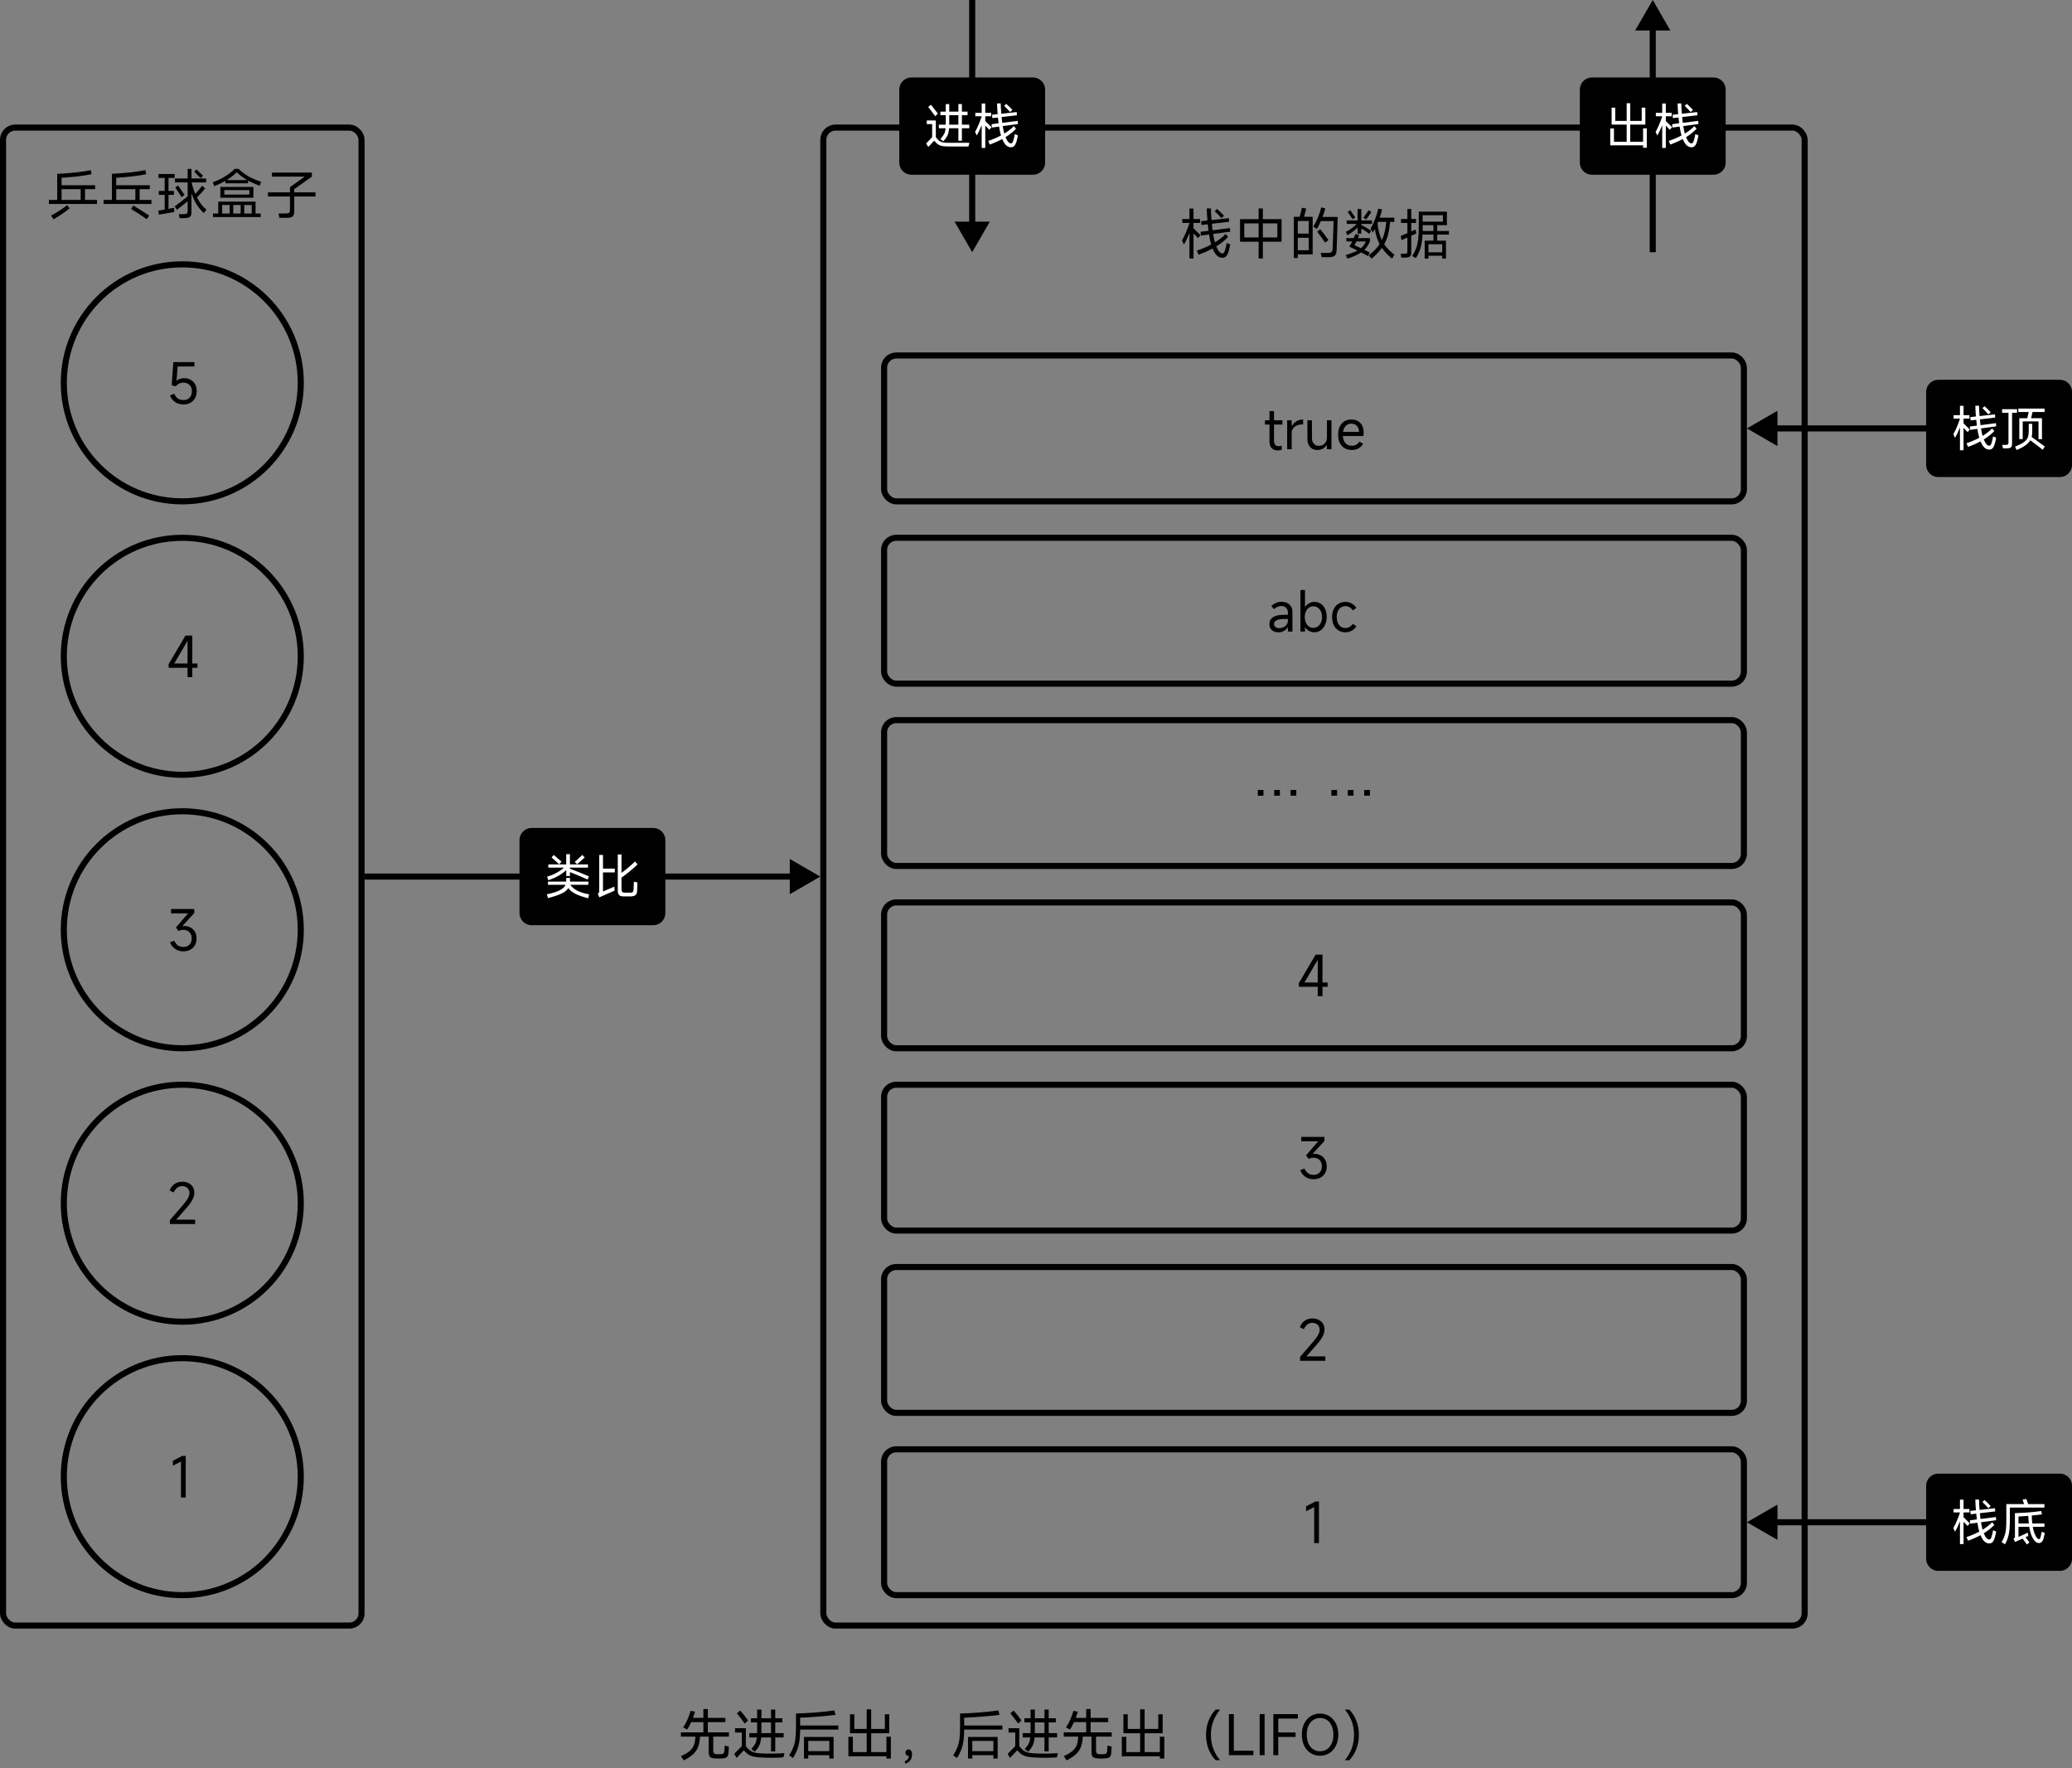 <svg xmlns="http://www.w3.org/2000/svg" xmlns:xlink="http://www.w3.org/1999/xlink" fill="none" version="1.1" width="682" height="582" viewBox="0 0 682 582"><rect x="0" y="0" width="682" height="582" fill="#808080" stroke="none"/><g style="mix-blend-mode:passthrough"><g style="mix-blend-mode:passthrough"><g style="mix-blend-mode:passthrough"><rect x="291" y="477" width="283" height="48" rx="4" fill-opacity="0" stroke-opacity="1" stroke="#000000" fill="none" stroke-width="2" style="mix-blend-mode:passthrough"/></g><g style="mix-blend-mode:passthrough"><rect x="291" y="417" width="283" height="48" rx="4" fill-opacity="0" stroke-opacity="1" stroke="#000000" fill="none" stroke-width="2" style="mix-blend-mode:passthrough"/></g><g style="mix-blend-mode:passthrough"><rect x="291" y="357" width="283" height="48" rx="4" fill-opacity="0" stroke-opacity="1" stroke="#000000" fill="none" stroke-width="2" style="mix-blend-mode:passthrough"/></g><g style="mix-blend-mode:passthrough"><rect x="291" y="297" width="283" height="48" rx="4" fill-opacity="0" stroke-opacity="1" stroke="#000000" fill="none" stroke-width="2" style="mix-blend-mode:passthrough"/></g><g style="mix-blend-mode:passthrough"><rect x="291" y="237" width="283" height="48" rx="4" fill-opacity="0" stroke-opacity="1" stroke="#000000" fill="none" stroke-width="2" style="mix-blend-mode:passthrough"/></g><g style="mix-blend-mode:passthrough"><rect x="291" y="177" width="283" height="48" rx="4" fill-opacity="0" stroke-opacity="1" stroke="#000000" fill="none" stroke-width="2" style="mix-blend-mode:passthrough"/></g><g style="mix-blend-mode:passthrough"><rect x="291" y="117" width="283" height="48" rx="4" fill-opacity="0" stroke-opacity="1" stroke="#000000" fill="none" stroke-width="2" style="mix-blend-mode:passthrough"/></g><g style="mix-blend-mode:passthrough"><ellipse cx="60" cy="486" rx="39" ry="39" fill-opacity="0" stroke-opacity="1" stroke="#000000" fill="none" stroke-width="2"/></g><g style="mix-blend-mode:passthrough"><ellipse cx="60" cy="396" rx="39" ry="39" fill-opacity="0" stroke-opacity="1" stroke="#000000" fill="none" stroke-width="2"/></g><g style="mix-blend-mode:passthrough"><ellipse cx="60" cy="306" rx="39" ry="39" fill-opacity="0" stroke-opacity="1" stroke="#000000" fill="none" stroke-width="2"/></g><g style="mix-blend-mode:passthrough"><ellipse cx="60" cy="216" rx="39" ry="39" fill-opacity="0" stroke-opacity="1" stroke="#000000" fill="none" stroke-width="2"/></g><g style="mix-blend-mode:passthrough"><ellipse cx="60" cy="126" rx="39" ry="39" fill-opacity="0" stroke-opacity="1" stroke="#000000" fill="none" stroke-width="2"/></g><g style="mix-blend-mode:passthrough"><path d="M27.979,65.801L31.922,65.801L31.922,67.131L16.096,67.131L16.096,65.801L18.832,65.801L18.832,57.229Q25.91,56.854,29.865,56.01L30.141,57.323Q28.266,57.739,25.611,58.044Q22.957,58.348,20.273,58.512L20.273,60.956L31.307,60.956L31.307,62.256L27.979,62.256L27.979,65.801ZM26.555,62.256L20.273,62.256L20.273,65.801L26.555,65.801L26.555,62.256ZM16.816,70.946Q18.006,70.337,19.559,69.34Q21.117,68.338,22.072,67.53L22.922,68.555Q21.838,69.452,20.373,70.454Q18.908,71.45,17.631,72.188L16.816,70.946ZM45.961,65.801L49.846,65.801L49.846,67.131L34.096,67.131L34.096,65.801L36.832,65.801L36.832,57.212Q43.928,56.837,47.848,55.993L48.117,57.323Q46.248,57.739,43.6,58.044Q40.957,58.348,38.256,58.512L38.256,60.956L49.307,60.956L49.307,62.256L45.961,62.256L45.961,65.801ZM44.555,62.256L38.256,62.256L38.256,65.801L44.555,65.801L44.555,62.256ZM43.893,67.653Q44.883,68.227,46.353,69.176Q47.83,70.12,48.193,70.354L49.107,70.946L48.334,72.153Q45.311,70.067,43.172,68.79L43.893,67.653ZM64.84,64.993Q66.176,67.618,67.957,68.989L67.09,70.12Q65.707,68.877,64.717,67.284Q63.727,65.69,63.023,63.639L63.023,69.833Q63.023,70.911,62.508,71.35Q61.998,71.796,60.668,71.796L59.115,71.796L58.863,70.477L60.305,70.477Q60.92,70.477,61.225,70.389Q61.529,70.301,61.647,70.096Q61.764,69.885,61.764,69.469L61.764,66.252Q59.332,68.21,58.219,69.042L57.516,67.922Q60.053,66.053,61.764,64.629L61.764,60.042L57.586,60.042L57.586,58.747L61.764,58.747L61.764,55.577L63.023,55.577L63.023,58.747L67.863,58.747L67.863,60.042L63.076,60.042Q63.527,62.075,64.283,63.821Q65.672,62.327,66.551,61.12L67.541,62.004Q66.264,63.569,64.84,64.993ZM66.047,58.635Q64.769,57.305,63.943,56.514L64.664,55.758Q65.707,56.708,66.838,57.844L66.047,58.635ZM52.154,58.565L52.154,57.27L57.498,57.27L57.498,58.565L55.465,58.565L55.465,62.831L57.246,62.831L57.246,64.126L55.465,64.126L55.465,68.737L57.299,68.374L57.334,69.165L57.352,69.78L56.074,69.997Q52.893,70.501,52.295,70.641L52.096,69.346Q53.807,69.042,54.205,68.965L54.205,64.126L52.26,64.126L52.26,62.831L54.205,62.831L54.205,58.565L52.154,58.565ZM58.635,61.049Q59.853,62.795,60.738,64.161L59.766,64.864Q59.531,64.506,58.342,62.684L57.697,61.712L58.635,61.049ZM74.185,59.538Q72.387,60.563,70.529,61.266L70.043,59.965Q72.258,59.192,74.103,58.044Q75.949,56.889,77.279,55.577L78.539,55.577Q81.076,58.202,85.957,59.842L85.471,61.137Q83.385,60.381,81.674,59.426L81.674,60.329L74.185,60.329L74.185,59.538ZM77.93,56.672Q76.652,58.026,74.613,59.268L81.387,59.268Q79.172,58.008,77.93,56.672ZM83.402,65.081L72.527,65.081L72.527,61.518L83.402,61.518L83.402,65.081ZM82.084,62.561L73.857,62.561L73.857,64.038L82.084,64.038L82.084,62.561ZM71.842,66.358L84.117,66.358L84.117,70.266L85.811,70.266L85.811,71.432L70.113,71.432L70.113,70.266L71.842,70.266L71.842,66.358ZM75.586,67.471L73.119,67.471L73.119,70.266L75.586,70.266L75.586,67.471ZM76.775,70.266L79.207,70.266L79.207,67.471L76.775,67.471L76.775,70.266ZM80.397,70.266L82.857,70.266L82.857,67.471L80.397,67.471L80.397,70.266ZM103.846,63.299L103.846,64.665L96.861,64.665L96.861,69.434Q96.861,70.319,96.644,70.799Q96.434,71.274,95.912,71.479Q95.391,71.684,94.4,71.684L91.951,71.684L91.682,70.249L93.932,70.249Q94.594,70.249,94.898,70.149Q95.209,70.049,95.326,69.792Q95.443,69.528,95.443,68.948L95.443,64.665L88.189,64.665L88.189,63.299L95.443,63.299L95.443,61.606L100.301,58.131L89.519,58.131L89.519,56.801L102.644,56.801L102.644,58.149L96.861,62.239L96.861,63.299L103.846,63.299Z" fill="#000000" fill-opacity="1" style="mix-blend-mode:passthrough"/></g><g style="mix-blend-mode:passthrough"><path d="M403.334,81.965Q403.586,81.157,403.768,79.967L404.922,80.436Q404.846,80.87,404.693,81.567Q404.541,82.258,404.383,82.815Q404.002,83.963,403.533,84.403Q403.065,84.848,402.309,84.848Q401.588,84.848,400.867,84.344Q400.152,83.84,399.631,82.85Q399.414,82.469,399.121,81.79Q397.088,82.903,394.498,83.84L393.941,82.493Q396.619,81.573,398.658,80.471Q398.242,79.036,397.955,77.178L395.289,77.542L395.166,76.299L397.773,75.954L397.703,75.239L397.539,73.815L395.471,74.049L395.342,72.807L397.434,72.573Q397.416,72.538,397.416,72.444Q397.34,71.6,397.275,70.504Q397.217,69.403,397.199,68.612L398.565,68.594Q398.582,70.106,398.781,72.426L404.488,71.799L404.559,72.989L398.893,73.651L399.051,75.092L399.121,75.796L404.828,75.057L404.922,76.247L399.303,77.003Q399.59,78.708,399.883,79.774Q402.057,78.438,403.428,77.003L404.236,77.993Q402.613,79.68,400.328,81.104Q400.639,81.79,400.891,82.241Q401.266,82.868,401.617,83.137Q401.969,83.407,402.326,83.407Q402.69,83.407,402.894,83.102Q403.1,82.797,403.334,81.965ZM394.334,78.368Q394.012,78.01,392.84,76.803L392.84,85.083L391.51,85.083L391.51,76.657Q390.59,79.018,389.676,80.471L389.061,79.141Q389.658,78.116,390.338,76.534Q391.023,74.946,391.51,73.417L391.51,73.364L389.154,73.364L389.154,72.087L391.51,72.087L391.51,68.629L392.84,68.629L392.84,72.087L395.02,72.087L395.02,73.364L392.84,73.364L392.84,75.128L394.697,76.944L395.148,77.413L394.334,78.368ZM402.039,71.799Q401.213,70.827,399.842,69.514L400.598,68.758Q401.951,69.96,402.889,71.008L402.039,71.799ZM415.668,68.594L415.668,72.122L421.838,72.122L421.838,79.54L415.668,79.54L415.668,85.083L414.279,85.083L414.279,79.54L408.162,79.54L408.162,72.122L414.279,72.122L414.279,68.594L415.668,68.594ZM409.562,73.528L409.562,78.151L414.279,78.151L414.279,73.528L409.562,73.528ZM415.668,73.528L415.668,78.151L420.438,78.151L420.438,73.528L415.668,73.528ZM440.307,71.401Q440.254,73.346,440.137,76.903Q440.019,80.454,439.949,82.364Q439.914,83.225,439.65,83.723Q439.393,84.215,438.824,84.432Q438.256,84.649,437.283,84.649L435.016,84.649L434.746,83.249L436.867,83.249Q437.57,83.249,437.94,83.126Q438.309,82.997,438.473,82.663Q438.637,82.329,438.654,81.678L438.812,76.962L438.941,72.772L434.764,72.772Q434.207,74.102,433.451,75.362L432.262,74.571Q433.106,73.294,433.815,71.542Q434.529,69.784,434.893,68.254L436.223,68.577Q435.883,69.96,435.32,71.401L440.307,71.401ZM429.924,68.629Q429.707,69.708,429.238,71.348L432.062,71.348L432.062,83.729L427.17,83.729L427.17,84.918L425.869,84.918L425.869,71.348L427.779,71.348Q428.119,70.305,428.5,68.378L429.924,68.629ZM427.17,76.874L430.768,76.874L430.768,72.737L427.17,72.737L427.17,76.874ZM436.135,79.844Q434.981,78.063,433.557,76.247L434.547,75.432Q436.152,77.378,437.283,79.036L436.135,79.844ZM427.17,78.262L427.17,82.346L430.768,82.346L430.768,78.262L427.17,78.262ZM455.606,80.401Q456.865,82.241,458.975,83.823L458.201,85.135Q456.168,83.477,454.85,81.59Q453.666,83.249,451.451,85.153L450.531,84.04Q452.91,82.165,454.094,80.331Q452.963,78.186,452.512,75.327Q452.225,75.901,451.826,76.551L451.129,75.274Q451.902,73.973,452.611,72.122Q453.32,70.27,453.648,68.665L454.908,68.899Q454.656,70.124,454.135,71.635L458.94,71.635L458.94,73.024L457.568,73.024Q457.334,75.432,456.877,77.196Q456.42,78.96,455.606,80.401ZM442.973,76.317Q444.144,75.684,445.023,75.057Q445.908,74.424,446.57,73.686L443.26,73.686L443.26,72.555L446.857,72.555L446.857,68.776L448.082,68.776L448.082,72.555L451.592,72.555L451.592,73.686L448.082,73.686L448.082,74.049Q448.75,74.389,449.664,74.911Q450.584,75.432,451.287,75.901L450.713,76.962Q449.635,76.135,448.082,75.198L448.082,76.891L446.857,76.891L446.857,74.858Q445.656,76.171,443.512,77.413L442.973,76.317ZM445.188,72.157Q444.555,71.114,443.6,69.766L444.432,69.186Q444.807,69.69,445.545,70.792L446.084,71.583L445.188,72.157ZM451.381,69.801Q450.584,71.026,449.652,72.251L448.768,71.618Q449.166,71.114,449.67,70.393Q450.174,69.672,450.478,69.186L451.381,69.801ZM453.414,73.452Q453.736,76.803,454.832,79.036Q455.412,77.829,455.758,76.37Q456.109,74.911,456.309,73.024L453.59,73.024L453.414,73.452ZM450.297,84.292L449.541,83.876L448.029,83.067Q446.412,84.198,443.512,85.118L442.955,83.963Q445.527,83.155,446.822,82.452Q445.135,81.608,444.121,81.157Q444.648,80.348,445.076,79.463L443.154,79.463L443.154,78.368L445.598,78.368Q445.926,77.629,446.143,77.02L447.361,77.342Q447.109,78.028,446.969,78.368L450.912,78.368L450.912,79.411Q450.549,80.296,450.115,80.969Q449.688,81.643,449.09,82.217L450.836,83.102L450.297,84.292ZM445.832,80.706Q446.934,81.174,447.959,81.678Q448.516,81.227,448.902,80.688Q449.289,80.149,449.576,79.463L446.465,79.463Q446.213,80.008,445.832,80.706ZM466.176,76.874Q465.133,77.307,464.518,77.594L464.518,82.956Q464.518,83.694,464.336,84.081Q464.16,84.467,463.727,84.62Q463.293,84.778,462.449,84.778L461.242,84.778L461.043,83.536L462.121,83.536Q462.607,83.536,462.842,83.465Q463.076,83.389,463.158,83.184Q463.24,82.973,463.24,82.546L463.24,78.169L461.33,79.036L461.043,77.665L463.24,76.727L463.24,73.381L461.154,73.381L461.154,72.069L463.24,72.069L463.24,68.776L464.518,68.776L464.518,72.069L466.082,72.069L466.082,73.381L464.518,73.381L464.518,76.171L465.941,75.544L466.065,76.247L466.176,76.874ZM476.922,77.196L473.066,77.196L473.066,79.194L475.949,79.194L475.949,85.1L474.707,85.1L474.707,84.163L470.172,84.163L470.172,85.118L468.93,85.118L468.93,79.194L471.807,79.194L471.807,77.196L468.227,77.196Q468.098,79.756,467.611,81.473Q467.131,83.19,466.029,84.954L464.84,84.274Q465.707,82.868,466.152,81.626Q466.603,80.383,466.791,78.813Q466.984,77.237,466.984,74.805L466.984,69.655L476.254,69.655L476.254,74.12L473.066,74.12L473.066,76.012L476.922,76.012L476.922,77.196ZM474.941,72.948L474.941,70.844L468.262,70.844L468.262,72.948L474.941,72.948ZM468.262,76.012L471.807,76.012L471.807,74.12L468.262,74.12L468.262,74.963L468.262,76.012ZM470.172,83.032L474.707,83.032L474.707,80.383L470.172,80.383L470.172,83.032Z" fill="#000000" fill-opacity="1" style="mix-blend-mode:passthrough"/></g><g style="mix-blend-mode:passthrough"><path d="M57.379,129.6Q57.754,130.573,58.498,131.124Q59.248,131.668,60.385,131.668Q61.662,131.668,62.406,130.889Q63.156,130.104,63.156,128.774Q63.156,127.438,62.377,126.682Q61.604,125.926,60.309,125.926Q58.832,125.926,57.824,127.151L56.512,126.794L57.051,119.176L63.982,119.176L63.982,120.618L58.475,120.618L58.111,125.264L58.17,125.282Q58.615,124.866,59.254,124.667Q59.898,124.467,60.613,124.467Q61.82,124.467,62.764,124.995Q63.713,125.516,64.234,126.477Q64.756,127.438,64.756,128.698Q64.756,130.016,64.205,131.024Q63.66,132.032,62.67,132.571Q61.68,133.11,60.402,133.11Q58.744,133.11,57.59,132.301Q56.441,131.493,55.955,130.122L57.379,129.6Z" fill="#000000" fill-opacity="1" style="mix-blend-mode:passthrough"/></g><g style="mix-blend-mode:passthrough"><path d="M422.1,139.719L419.346,139.719L419.346,145.192Q419.346,145.989,419.762,146.423Q420.178,146.85,420.916,146.85Q421.344,146.85,421.889,146.668L421.889,148.04Q421.402,148.239,420.605,148.239Q419.275,148.239,418.561,147.483Q417.852,146.721,417.852,145.303L417.852,139.719L416.357,139.719L416.357,138.319L417.852,138.319L417.852,135.296L419.346,135.296L419.346,138.319L422.1,138.319L422.1,139.719ZM423.67,147.858L423.67,138.319L425.164,138.319L425.164,140.135L425.258,140.135Q425.85,139.163,426.764,138.618Q427.684,138.067,428.803,138.067L428.926,138.067L428.926,139.684L428.768,139.684Q427.666,139.684,426.857,140.047Q426.049,140.405,425.604,141.026Q425.164,141.647,425.164,142.368L425.164,147.858L423.67,147.858ZM438.254,138.319L438.254,147.858L436.76,147.858L436.76,146.528L436.648,146.528Q436.215,147.249,435.389,147.682Q434.562,148.11,433.695,148.11Q432.113,148.11,431.223,147.131Q430.332,146.147,430.332,144.383L430.332,138.319L431.826,138.319L431.826,144.149Q431.826,145.321,432.465,146.036Q433.103,146.745,434.094,146.745Q435.283,146.745,436.022,145.977Q436.76,145.21,436.76,143.967L436.76,138.319L438.254,138.319ZM448.842,142.28Q448.842,142.907,448.731,143.505L442.004,143.505Q442.092,144.999,442.883,145.86Q443.674,146.721,444.986,146.721Q445.725,146.721,446.375,146.364Q447.025,146.006,447.488,145.303L448.66,146.112Q447.383,148.092,444.986,148.092Q442.883,148.092,441.664,146.762Q440.451,145.426,440.451,143.106Q440.451,140.768,441.606,139.421Q442.76,138.067,444.775,138.067Q446.662,138.067,447.752,139.204Q448.842,140.335,448.842,142.28ZM447.312,142.151Q447.312,140.909,446.615,140.171Q445.924,139.432,444.775,139.432Q443.691,139.432,442.971,140.153Q442.256,140.874,442.057,142.151L447.312,142.151Z" fill="#000000" fill-opacity="1" style="mix-blend-mode:passthrough"/></g><g style="mix-blend-mode:passthrough"><path d="M420.85,208.11Q419.467,208.11,418.646,207.383Q417.826,206.651,417.826,205.444Q417.826,202.35,422.543,202.35L423.914,202.35L423.914,201.577Q423.914,200.604,423.316,200.018Q422.725,199.432,421.752,199.432Q420.545,199.432,419.338,200.475L418.459,199.467Q419.9,198.067,421.822,198.067Q423.48,198.067,424.441,198.969Q425.408,199.866,425.408,201.395L425.408,207.858L423.914,207.858L423.914,206.493L423.803,206.493Q423.41,207.208,422.578,207.659Q421.752,208.11,420.85,208.11ZM421.119,206.745Q421.717,206.745,422.361,206.475Q423.012,206.2,423.463,205.637Q423.914,205.069,423.914,204.219L423.914,203.715L422.83,203.715Q421.049,203.715,420.199,204.126Q419.355,204.53,419.355,205.356Q419.355,205.989,419.83,206.37Q420.311,206.745,421.119,206.745ZM428.045,207.858L428.045,194.176L429.539,194.176L429.539,199.667L429.633,199.667Q430.172,198.928,430.951,198.506Q431.736,198.085,432.639,198.085Q433.787,198.085,434.713,198.706Q435.644,199.327,436.166,200.428Q436.688,201.524,436.688,202.907Q436.688,204.401,436.166,205.585Q435.644,206.762,434.713,207.43Q433.787,208.092,432.639,208.092Q431.684,208.092,430.91,207.682Q430.137,207.266,429.633,206.493L429.539,206.493L429.539,207.858L428.045,207.858ZM429.469,203.089Q429.469,204.114,429.82,204.928Q430.172,205.737,430.81,206.188Q431.449,206.633,432.24,206.633Q433.066,206.633,433.734,206.188Q434.402,205.737,434.777,204.928Q435.158,204.114,435.158,203.089Q435.158,202.063,434.789,201.254Q434.42,200.44,433.769,199.995Q433.119,199.544,432.293,199.544Q431.484,199.544,430.834,199.995Q430.19,200.44,429.826,201.254Q429.469,202.063,429.469,203.089ZM442.951,208.11Q441.586,208.11,440.566,207.489Q439.553,206.868,439.002,205.725Q438.451,204.583,438.451,203.071Q438.451,201.577,439.002,200.446Q439.553,199.309,440.566,198.7Q441.586,198.085,442.951,198.085Q443.959,198.085,444.92,198.624Q445.887,199.163,446.461,200.065L445.295,200.891Q444.861,200.247,444.223,199.872Q443.584,199.491,442.846,199.491Q441.568,199.491,440.772,200.469Q439.981,201.448,439.981,203.071Q439.981,204.706,440.766,205.708Q441.551,206.704,442.828,206.704Q443.566,206.704,444.223,206.329Q444.879,205.948,445.295,205.303L446.461,206.13Q445.887,207.032,444.92,207.571Q443.959,208.11,442.951,208.11Z" fill="#000000" fill-opacity="1" style="mix-blend-mode:passthrough"/></g><g style="mix-blend-mode:passthrough"><path d="M435.297,323.358L436.99,323.358L436.99,324.782L435.297,324.782L435.297,327.858L433.732,327.858L433.732,324.782L427.504,324.782L427.504,323.592L433.047,314.176L435.297,314.176L435.297,323.358ZM433.732,315.905L429.355,323.358L433.732,323.358L433.732,315.905Z" fill="#000000" fill-opacity="1" style="mix-blend-mode:passthrough"/></g><g style="mix-blend-mode:passthrough"><path d="M432.109,379.796Q432.309,379.76,432.725,379.76Q433.732,379.76,434.641,380.217Q435.549,380.674,436.123,381.594Q436.703,382.514,436.703,383.844Q436.703,385.139,436.152,386.106Q435.602,387.067,434.611,387.589Q433.621,388.11,432.309,388.11Q430.85,388.11,429.66,387.319Q428.477,386.528,427.955,385.104L429.379,384.6Q430.223,386.668,432.361,386.668Q433.604,386.668,434.348,385.907Q435.098,385.139,435.098,383.844Q435.098,382.549,434.33,381.788Q433.568,381.02,432.256,381.02Q431.482,381.02,430.762,381.43L429.9,380.247L433.896,375.618L428.295,375.618L428.295,374.176L435.947,374.176L435.947,375.495L432.074,379.719L432.109,379.796Z" fill="#000000" fill-opacity="1" style="mix-blend-mode:passthrough"/></g><g style="mix-blend-mode:passthrough"><path d="M430.006,446.417L436.234,446.417L436.234,447.858L427.92,447.858L427.92,446.563L432.021,441.829Q433.281,440.387,433.82,439.432Q434.359,438.477,434.359,437.651Q434.359,436.626,433.691,435.999Q433.029,435.366,431.951,435.366Q431.049,435.366,430.34,435.905Q429.631,436.444,429.162,437.452L427.826,436.807Q428.365,435.419,429.438,434.674Q430.51,433.924,431.986,433.924Q433.158,433.924,434.055,434.376Q434.957,434.827,435.461,435.653Q435.965,436.479,435.965,437.581Q435.965,438.624,435.367,439.796Q434.775,440.962,433.428,442.514L430.006,446.417Z" fill="#000000" fill-opacity="1" style="mix-blend-mode:passthrough"/></g><g style="mix-blend-mode:passthrough"><path d="M434.133,507.858L432.562,507.858L432.562,495.999L429.902,497.399L429.902,495.764L432.961,494.176L434.133,494.176L434.133,507.858Z" fill="#000000" fill-opacity="1" style="mix-blend-mode:passthrough"/></g><g style="mix-blend-mode:passthrough"><path d="M450.9,261.869L449.025,261.869L449.025,260L450.9,260L450.9,261.869ZM445.5,261.869L443.625,261.869L443.625,260L445.5,260L445.5,261.869ZM440.1,261.869L438.225,261.869L438.225,260L440.1,260L440.1,261.869ZM426.675,261.869L424.8,261.869L424.8,260L426.675,260L426.675,261.869ZM421.275,261.869L419.4,261.869L419.4,260L421.275,260L421.275,261.869ZM415.875,261.869L414,261.869L414,260L415.875,260L415.875,261.869Z" fill="#000000" fill-opacity="1" style="mix-blend-mode:passthrough"/></g><g style="mix-blend-mode:passthrough"><path d="M63.297,218.358L64.99,218.358L64.99,219.782L63.297,219.782L63.297,222.858L61.732,222.858L61.732,219.782L55.504,219.782L55.504,218.592L61.047,209.176L63.297,209.176L63.297,218.358ZM61.732,210.905L57.355,218.358L61.732,218.358L61.732,210.905Z" fill="#000000" fill-opacity="1" style="mix-blend-mode:passthrough"/></g><g style="mix-blend-mode:passthrough"><path d="M60.109,304.796Q60.309,304.76,60.725,304.76Q61.732,304.76,62.641,305.217Q63.549,305.674,64.123,306.594Q64.703,307.514,64.703,308.844Q64.703,310.139,64.152,311.106Q63.602,312.067,62.611,312.589Q61.621,313.11,60.309,313.11Q58.85,313.11,57.66,312.319Q56.477,311.528,55.955,310.104L57.379,309.6Q58.223,311.668,60.361,311.668Q61.604,311.668,62.348,310.907Q63.098,310.139,63.098,308.844Q63.098,307.549,62.33,306.788Q61.568,306.02,60.256,306.02Q59.482,306.02,58.762,306.43L57.9,305.247L61.896,300.618L56.295,300.618L56.295,299.176L63.947,299.176L63.947,300.495L60.074,304.719L60.109,304.796Z" fill="#000000" fill-opacity="1" style="mix-blend-mode:passthrough"/></g><g style="mix-blend-mode:passthrough"><path d="M58.006,401.417L64.234,401.417L64.234,402.858L55.92,402.858L55.92,401.563L60.021,396.829Q61.281,395.387,61.82,394.432Q62.359,393.477,62.359,392.651Q62.359,391.626,61.691,390.999Q61.029,390.366,59.951,390.366Q59.049,390.366,58.34,390.905Q57.631,391.444,57.162,392.452L55.826,391.807Q56.365,390.419,57.438,389.674Q58.51,388.924,59.986,388.924Q61.158,388.924,62.055,389.376Q62.957,389.827,63.461,390.653Q63.965,391.479,63.965,392.581Q63.965,393.624,63.367,394.796Q62.775,395.962,61.428,397.514L58.006,401.417Z" fill="#000000" fill-opacity="1" style="mix-blend-mode:passthrough"/></g><g style="mix-blend-mode:passthrough"><path d="M61.133,492.858L59.562,492.858L59.562,480.999L56.902,482.399L56.902,480.764L59.961,479.176L61.133,479.176L61.133,492.858Z" fill="#000000" fill-opacity="1" style="mix-blend-mode:passthrough"/></g><g style="mix-blend-mode:passthrough"><rect x="1" y="42" width="118" height="493" rx="4" fill-opacity="0" stroke-opacity="1" stroke="#000000" fill="none" stroke-width="2" style="mix-blend-mode:passthrough"/></g><g style="mix-blend-mode:passthrough"><rect x="271" y="42" width="323" height="493" rx="4" fill-opacity="0" stroke-opacity="1" stroke="#000000" fill="none" stroke-width="2" style="mix-blend-mode:passthrough"/></g><g style="mix-blend-mode:passthrough"><path d="M120,287.5L171,287.5L171,289.5L120,289.5L120,287.5ZM219,287.5L261,287.5L261,289.5L219,289.5L219,287.5ZM270,288.5L259.954,294.3L259.954,282.7L270,288.5ZM171,300.5L171,276.5Q171,276.303,171.019,276.108Q171.038,275.912,171.077,275.72Q171.115,275.527,171.172,275.339Q171.229,275.151,171.304,274.969Q171.38,274.788,171.472,274.614Q171.565,274.441,171.674,274.278Q171.783,274.114,171.908,273.962Q172.033,273.811,172.172,273.672Q172.31,273.533,172.462,273.408Q172.614,273.283,172.778,273.174Q172.941,273.065,173.114,272.972Q173.288,272.88,173.469,272.804Q173.651,272.729,173.839,272.672Q174.027,272.615,174.22,272.577Q174.412,272.539,174.608,272.519Q174.803,272.5,175,272.5L215,272.5Q215.197,272.5,215.392,272.519Q215.588,272.539,215.78,272.577Q215.973,272.615,216.161,272.672Q216.349,272.729,216.531,272.804Q216.712,272.88,216.886,272.972Q217.059,273.065,217.222,273.174Q217.386,273.283,217.538,273.408Q217.69,273.533,217.828,273.672Q217.967,273.811,218.092,273.962Q218.217,274.114,218.326,274.278Q218.435,274.441,218.528,274.614Q218.62,274.788,218.695,274.969Q218.771,275.151,218.828,275.339Q218.885,275.527,218.923,275.72Q218.962,275.912,218.981,276.108Q219,276.303,219,276.5L219,300.5Q219,300.697,218.981,300.892Q218.962,301.088,218.923,301.28Q218.885,301.473,218.828,301.661Q218.771,301.849,218.695,302.031Q218.62,302.212,218.528,302.386Q218.435,302.559,218.326,302.722Q218.217,302.886,218.092,303.038Q217.967,303.19,217.828,303.328Q217.69,303.467,217.538,303.592Q217.386,303.717,217.222,303.826Q217.059,303.935,216.886,304.028Q216.712,304.12,216.531,304.195Q216.349,304.271,216.161,304.328Q215.973,304.385,215.78,304.423Q215.588,304.462,215.392,304.481Q215.197,304.5,215,304.5L175,304.5Q174.803,304.5,174.608,304.481Q174.412,304.462,174.22,304.423Q174.027,304.385,173.839,304.328Q173.651,304.271,173.469,304.195Q173.288,304.12,173.114,304.028Q172.941,303.935,172.778,303.826Q172.614,303.717,172.462,303.592Q172.31,303.467,172.172,303.328Q172.033,303.19,171.908,303.038Q171.783,302.886,171.674,302.722Q171.565,302.559,171.472,302.386Q171.38,302.212,171.304,302.031Q171.229,301.849,171.172,301.661Q171.115,301.473,171.077,301.28Q171.038,301.088,171.019,300.892Q171,300.697,171,300.5Z" fill="#000000" fill-opacity="1" style="mix-blend-mode:passthrough"/></g><g style="mix-blend-mode:passthrough"><path d="M180.089,288.549Q183.354,287.554,185.656,285.554L180.474,285.554L180.474,284.502L186.375,284.502L186.375,281.122L187.594,281.122L187.594,284.502L193.542,284.502L193.542,285.554L187.594,285.554L187.594,285.893Q190.682,287.075,193.833,288.419L193.432,289.476Q189.625,287.794,187.594,287.013L187.594,288.31L186.375,288.31L186.375,286.372Q185.208,287.445,183.87,288.216Q182.536,288.981,180.49,289.716L180.089,288.549ZM184.042,284.466Q183.286,283.716,181.542,282.195L182.266,281.382L182.76,281.794Q183.911,282.742,184.823,283.586L184.042,284.466ZM192.474,282.179Q191.578,283.06,189.943,284.45L189.177,283.638Q190.698,282.356,191.656,281.382L192.474,282.179ZM187.719,291.205Q188.406,292.278,189.943,293.096Q191.479,293.909,193.896,294.341L193.609,295.638Q191.047,294.997,189.448,294.2Q187.849,293.398,187.062,292.278Q186.406,293.346,184.828,294.091Q183.255,294.836,180.359,295.586L180.01,294.341Q182.745,293.763,184.229,293.013Q185.719,292.257,186.167,291.205L180.359,291.205L180.359,290.148L186.375,290.148L186.375,288.95L187.609,288.95L187.609,290.148L193.656,290.148L193.656,291.205L187.719,291.205ZM208.552,292.565Q208.568,292.132,208.599,291.403Q208.63,290.674,208.63,290.179L209.818,290.435L209.719,293.028Q209.688,294.132,209.193,294.58Q208.698,295.028,207.448,295.028L205.255,295.028Q204.214,295.028,203.776,294.575Q203.339,294.117,203.339,292.966L203.339,281.221L204.568,281.221L204.568,287.284Q205.672,286.481,206.958,285.398Q208.25,284.31,209.016,283.523L209.833,284.502Q208.823,285.507,207.286,286.773Q205.75,288.034,204.568,288.836L204.568,292.534Q204.568,293.284,204.797,293.539Q205.031,293.794,205.734,293.794L207.24,293.794Q207.786,293.794,208.047,293.7Q208.312,293.606,208.422,293.351Q208.536,293.091,208.552,292.565ZM198.474,281.382L198.474,285.877L202.359,285.877L202.359,287.138L198.474,287.138L198.474,293.398L202.198,291.81L202.312,293.122L197.255,295.33L196.76,294.07Q197.062,293.909,197.151,293.768Q197.24,293.622,197.24,293.33L197.24,281.382L198.474,281.382Z" fill="#FFFFFF" fill-opacity="1" style="mix-blend-mode:passthrough"/></g><g style="mix-blend-mode:passthrough"><path d="M321,0L321,25.5L319,25.5L319,0L321,0ZM321,57.5L321,74L319,74L319,57.5L321,57.5ZM320,83L314.2,72.954L325.8,72.954L320,83ZM296,53.5L296,29.5Q296,29.303,296.019,29.108Q296.039,28.912,296.077,28.72Q296.115,28.527,296.172,28.339Q296.229,28.151,296.304,27.969Q296.38,27.788,296.472,27.614Q296.565,27.441,296.674,27.278Q296.783,27.114,296.908,26.962Q297.033,26.811,297.172,26.672Q297.311,26.533,297.462,26.408Q297.614,26.283,297.778,26.174Q297.941,26.065,298.114,25.972Q298.288,25.88,298.469,25.805Q298.651,25.729,298.839,25.672Q299.027,25.615,299.22,25.577Q299.412,25.538,299.608,25.519Q299.803,25.5,300,25.5L340,25.5Q340.197,25.5,340.392,25.519Q340.588,25.538,340.78,25.577Q340.973,25.615,341.161,25.672Q341.349,25.729,341.531,25.805Q341.712,25.88,341.886,25.972Q342.059,26.065,342.222,26.174Q342.386,26.283,342.538,26.408Q342.69,26.533,342.828,26.672Q342.967,26.811,343.092,26.962Q343.217,27.114,343.326,27.278Q343.435,27.441,343.528,27.614Q343.62,27.788,343.695,27.969Q343.771,28.151,343.828,28.339Q343.885,28.527,343.923,28.72Q343.962,28.912,343.981,29.108Q344,29.303,344,29.5L344,53.5Q344,53.697,343.981,53.892Q343.962,54.088,343.923,54.28Q343.885,54.473,343.828,54.661Q343.771,54.849,343.695,55.031Q343.62,55.212,343.528,55.386Q343.435,55.559,343.326,55.722Q343.217,55.886,343.092,56.038Q342.967,56.19,342.828,56.328Q342.69,56.467,342.538,56.592Q342.386,56.717,342.222,56.826Q342.059,56.935,341.886,57.028Q341.712,57.12,341.531,57.196Q341.349,57.271,341.161,57.328Q340.973,57.385,340.78,57.423Q340.588,57.462,340.392,57.481Q340.197,57.5,340,57.5L300,57.5Q299.803,57.5,299.608,57.481Q299.412,57.462,299.22,57.423Q299.027,57.385,298.839,57.328Q298.651,57.271,298.469,57.196Q298.288,57.12,298.114,57.028Q297.941,56.935,297.778,56.826Q297.614,56.717,297.462,56.592Q297.311,56.467,297.172,56.328Q297.033,56.19,296.908,56.038Q296.783,55.886,296.674,55.722Q296.565,55.559,296.472,55.386Q296.38,55.212,296.304,55.031Q296.229,54.849,296.172,54.661Q296.115,54.473,296.077,54.28Q296.039,54.088,296.019,53.892Q296,53.697,296,53.5Z" fill="#000000" fill-opacity="1" style="mix-blend-mode:passthrough"/></g><g style="mix-blend-mode:passthrough"><path d="M309.536,45.789Q310.464,44.7,310.807,43.992Q311.151,43.278,311.25,42.205L309.01,42.205L309.01,41.034L311.297,41.034L311.297,40.091L311.297,37.898L309.521,37.898L309.521,36.731L311.297,36.731L311.297,34.268L312.448,34.268L312.448,36.731L315.458,36.731L315.458,34.252L316.609,34.252L316.609,36.731L318.479,36.731L318.479,37.898L316.609,37.898L316.609,41.034L319.042,41.034L319.042,42.205L316.609,42.205L316.609,46.33L315.458,46.33L315.458,42.205L312.385,42.205Q312.286,43.627,311.896,44.502Q311.505,45.372,310.51,46.508L309.536,45.789ZM307.807,38.237Q307.438,37.711,306.74,36.789Q306.047,35.867,305.521,35.211L306.417,34.461Q307.854,36.237,308.734,37.403L307.807,38.237ZM312.448,39.981Q312.448,40.716,312.432,41.034L315.458,41.034L315.458,37.898L312.448,37.898L312.448,39.981ZM319.073,47.002L318.766,48.205L311.969,48.205Q310.818,48.205,310.078,48.059Q309.344,47.914,308.734,47.508Q308.13,47.101,307.49,46.299L305.552,48.362L304.849,47.226L306.818,45.133L306.818,40.846L305.042,40.846L305.042,39.643L308.031,39.643L308.031,45.133Q308.578,45.934,309.13,46.336Q309.682,46.731,310.37,46.867Q311.057,47.002,312.146,47.002L319.073,47.002ZM333.63,45.914Q333.854,45.195,334.016,44.138L335.042,44.554Q334.974,44.94,334.839,45.559Q334.703,46.174,334.562,46.669Q334.224,47.69,333.807,48.08Q333.391,48.476,332.719,48.476Q332.078,48.476,331.438,48.028Q330.802,47.58,330.339,46.7Q330.146,46.362,329.885,45.758Q328.078,46.747,325.776,47.58L325.281,46.383Q327.661,45.565,329.474,44.586Q329.104,43.31,328.849,41.659L326.479,41.981L326.37,40.877L328.688,40.57L328.625,39.935L328.479,38.669L326.641,38.877L326.526,37.773L328.385,37.565Q328.37,37.534,328.37,37.45Q328.302,36.7,328.245,35.726Q328.193,34.747,328.177,34.044L329.391,34.028Q329.406,35.372,329.583,37.435L334.656,36.877L334.719,37.935L329.682,38.523L329.823,39.804L329.885,40.429L334.958,39.773L335.042,40.83L330.047,41.502Q330.302,43.018,330.562,43.966Q332.495,42.778,333.714,41.502L334.432,42.382Q332.99,43.883,330.958,45.148Q331.234,45.758,331.458,46.159Q331.792,46.716,332.104,46.955Q332.417,47.195,332.734,47.195Q333.057,47.195,333.24,46.924Q333.422,46.653,333.63,45.914ZM325.63,42.716Q325.344,42.398,324.302,41.325L324.302,48.684L323.12,48.684L323.12,41.195Q322.302,43.294,321.49,44.586L320.943,43.403Q321.474,42.492,322.078,41.086Q322.688,39.674,323.12,38.315L323.12,38.268L321.026,38.268L321.026,37.132L323.12,37.132L323.12,34.06L324.302,34.06L324.302,37.132L326.24,37.132L326.24,38.268L324.302,38.268L324.302,39.836L325.953,41.45L326.354,41.867L325.63,42.716ZM332.479,36.877Q331.745,36.013,330.526,34.846L331.198,34.174Q332.401,35.242,333.234,36.174L332.479,36.877Z" fill="#FFFFFF" fill-opacity="1" style="mix-blend-mode:passthrough"/></g><g style="mix-blend-mode:passthrough"><path d="M545,9L545,25.5L543,25.5L543,9L545,9ZM545,57.5L545,83L543,83L543,57.5L545,57.5ZM544,0L549.8,10.046L538.2,10.046L544,0ZM520,53.5L520,29.5Q520,29.303,520.019,29.108Q520.039,28.912,520.077,28.72Q520.115,28.527,520.172,28.339Q520.229,28.151,520.304,27.969Q520.38,27.788,520.472,27.614Q520.565,27.441,520.674,27.278Q520.783,27.114,520.908,26.962Q521.033,26.811,521.172,26.672Q521.311,26.533,521.462,26.408Q521.614,26.283,521.778,26.174Q521.941,26.065,522.114,25.972Q522.288,25.88,522.469,25.805Q522.651,25.729,522.839,25.672Q523.027,25.615,523.22,25.577Q523.412,25.538,523.608,25.519Q523.803,25.5,524,25.5L564,25.5Q564.197,25.5,564.392,25.519Q564.588,25.538,564.78,25.577Q564.973,25.615,565.161,25.672Q565.349,25.729,565.531,25.805Q565.712,25.88,565.886,25.972Q566.059,26.065,566.222,26.174Q566.386,26.283,566.538,26.408Q566.689,26.533,566.828,26.672Q566.967,26.811,567.092,26.962Q567.217,27.114,567.326,27.278Q567.435,27.441,567.528,27.614Q567.62,27.788,567.696,27.969Q567.771,28.151,567.828,28.339Q567.885,28.527,567.923,28.72Q567.962,28.912,567.981,29.108Q568,29.303,568,29.5L568,53.5Q568,53.697,567.981,53.892Q567.962,54.088,567.923,54.28Q567.885,54.473,567.828,54.661Q567.771,54.849,567.696,55.031Q567.62,55.212,567.528,55.386Q567.435,55.559,567.326,55.722Q567.217,55.886,567.092,56.038Q566.967,56.19,566.828,56.328Q566.689,56.467,566.538,56.592Q566.386,56.717,566.222,56.826Q566.059,56.935,565.886,57.028Q565.712,57.12,565.531,57.196Q565.349,57.271,565.161,57.328Q564.973,57.385,564.78,57.423Q564.588,57.462,564.392,57.481Q564.197,57.5,564,57.5L524,57.5Q523.803,57.5,523.608,57.481Q523.412,57.462,523.22,57.423Q523.027,57.385,522.839,57.328Q522.651,57.271,522.469,57.196Q522.288,57.12,522.114,57.028Q521.941,56.935,521.778,56.826Q521.614,56.717,521.462,56.592Q521.311,56.467,521.172,56.328Q521.033,56.19,520.908,56.038Q520.783,55.886,520.674,55.722Q520.565,55.559,520.472,55.386Q520.38,55.212,520.304,55.031Q520.229,54.849,520.172,54.661Q520.115,54.473,520.077,54.28Q520.039,54.088,520.019,53.892Q520,53.697,520,53.5Z" fill="#000000" fill-opacity="1" style="mix-blend-mode:passthrough"/></g><g style="mix-blend-mode:passthrough"><path d="M540.818,46.669L540.818,42.252L542.047,42.252L542.047,48.622L540.818,48.622L540.818,47.836L530.016,47.836L530.016,42.284L531.234,42.284L531.234,46.669L535.422,46.669L535.422,41.002L530.464,41.002L530.464,35.435L531.661,35.435L531.661,39.789L535.422,39.789L535.422,33.981L536.594,33.981L536.594,39.789L540.37,39.789L540.37,35.435L541.568,35.435L541.568,41.002L536.594,41.002L536.594,46.669L540.818,46.669ZM557.63,45.914Q557.854,45.195,558.016,44.138L559.042,44.554Q558.974,44.94,558.838,45.559Q558.703,46.174,558.562,46.669Q558.224,47.69,557.807,48.08Q557.391,48.476,556.719,48.476Q556.078,48.476,555.438,48.028Q554.802,47.58,554.338,46.7Q554.146,46.362,553.885,45.758Q552.078,46.747,549.776,47.58L549.281,46.383Q551.662,45.565,553.474,44.586Q553.104,43.31,552.849,41.659L550.479,41.981L550.37,40.877L552.688,40.57L552.625,39.935L552.479,38.669L550.641,38.877L550.526,37.773L552.385,37.565Q552.37,37.534,552.37,37.45Q552.302,36.7,552.245,35.726Q552.193,34.747,552.177,34.044L553.391,34.028Q553.406,35.372,553.583,37.435L558.656,36.877L558.719,37.935L553.682,38.523L553.823,39.804L553.885,40.429L558.958,39.773L559.042,40.83L554.047,41.502Q554.302,43.018,554.562,43.966Q556.495,42.778,557.713,41.502L558.432,42.382Q556.99,43.883,554.958,45.148Q555.234,45.758,555.458,46.159Q555.792,46.716,556.104,46.955Q556.417,47.195,556.734,47.195Q557.057,47.195,557.24,46.924Q557.422,46.653,557.63,45.914ZM549.63,42.716Q549.344,42.398,548.302,41.325L548.302,48.684L547.12,48.684L547.12,41.195Q546.302,43.294,545.49,44.586L544.943,43.403Q545.474,42.492,546.078,41.086Q546.688,39.674,547.12,38.315L547.12,38.268L545.026,38.268L545.026,37.132L547.12,37.132L547.12,34.06L548.302,34.06L548.302,37.132L550.24,37.132L550.24,38.268L548.302,38.268L548.302,39.836L549.953,41.45L550.354,41.867L549.63,42.716ZM556.479,36.877Q555.745,36.013,554.526,34.846L555.198,34.174Q556.401,35.242,557.234,36.174L556.479,36.877Z" fill="#FFFFFF" fill-opacity="1" style="mix-blend-mode:passthrough"/></g><g style="mix-blend-mode:passthrough"><path d="M584,140L634,140L634,142L584,142L584,140ZM575,141L585.046,135.2L585.046,146.8L575,141ZM634,153L634,129Q634,128.803,634.019,128.608Q634.038,128.412,634.077,128.22Q634.115,128.027,634.172,127.839Q634.229,127.651,634.304,127.469Q634.38,127.288,634.472,127.114Q634.565,126.941,634.674,126.778Q634.783,126.614,634.908,126.462Q635.033,126.311,635.172,126.172Q635.311,126.033,635.462,125.908Q635.614,125.783,635.778,125.674Q635.941,125.565,636.114,125.472Q636.288,125.38,636.469,125.304Q636.651,125.229,636.839,125.172Q637.027,125.115,637.22,125.077Q637.412,125.039,637.608,125.019Q637.803,125,638,125L678,125Q678.197,125,678.392,125.019Q678.588,125.039,678.78,125.077Q678.973,125.115,679.161,125.172Q679.349,125.229,679.531,125.304Q679.712,125.38,679.886,125.472Q680.059,125.565,680.222,125.674Q680.386,125.783,680.538,125.908Q680.689,126.033,680.828,126.172Q680.967,126.311,681.092,126.462Q681.217,126.614,681.326,126.778Q681.435,126.941,681.528,127.114Q681.62,127.288,681.696,127.469Q681.771,127.651,681.828,127.839Q681.885,128.027,681.923,128.22Q681.961,128.412,681.981,128.608Q682,128.803,682,129L682,153Q682,153.197,681.981,153.392Q681.961,153.588,681.923,153.78Q681.885,153.973,681.828,154.161Q681.771,154.349,681.696,154.531Q681.62,154.712,681.528,154.886Q681.435,155.059,681.326,155.222Q681.217,155.386,681.092,155.538Q680.967,155.69,680.828,155.828Q680.689,155.967,680.538,156.092Q680.386,156.217,680.222,156.326Q680.059,156.435,679.886,156.528Q679.712,156.62,679.531,156.696Q679.349,156.771,679.161,156.828Q678.973,156.885,678.78,156.923Q678.588,156.962,678.392,156.981Q678.197,157,678,157L638,157Q637.803,157,637.608,156.981Q637.412,156.962,637.22,156.923Q637.027,156.885,636.839,156.828Q636.651,156.771,636.469,156.696Q636.288,156.62,636.114,156.528Q635.941,156.435,635.778,156.326Q635.614,156.217,635.462,156.092Q635.311,155.967,635.172,155.828Q635.033,155.69,634.908,155.538Q634.783,155.386,634.674,155.222Q634.565,155.059,634.472,154.886Q634.38,154.712,634.304,154.531Q634.229,154.349,634.172,154.161Q634.115,153.973,634.077,153.78Q634.038,153.588,634.019,153.392Q634,153.197,634,153Z" fill="#000000" fill-opacity="1" style="mix-blend-mode:passthrough"/></g><g style="mix-blend-mode:passthrough"><path d="M655.63,145.414Q655.854,144.695,656.016,143.638L657.042,144.054Q656.974,144.44,656.838,145.06Q656.703,145.674,656.562,146.169Q656.224,147.19,655.807,147.58Q655.391,147.976,654.719,147.976Q654.078,147.976,653.438,147.528Q652.802,147.08,652.338,146.2Q652.146,145.862,651.885,145.257Q650.078,146.247,647.776,147.08L647.281,145.882Q649.661,145.065,651.474,144.086Q651.104,142.81,650.849,141.159L648.479,141.481L648.37,140.377L650.688,140.07L650.625,139.435L650.479,138.169L648.641,138.377L648.526,137.273L650.385,137.065Q650.37,137.034,650.37,136.95Q650.302,136.2,650.245,135.226Q650.193,134.247,650.177,133.544L651.391,133.528Q651.406,134.872,651.583,136.935L656.656,136.377L656.719,137.435L651.682,138.023L651.823,139.304L651.885,139.929L656.958,139.273L657.042,140.33L652.047,141.002Q652.302,142.518,652.562,143.466Q654.495,142.278,655.713,141.002L656.432,141.882Q654.99,143.382,652.958,144.648Q653.234,145.257,653.458,145.659Q653.792,146.216,654.104,146.455Q654.417,146.695,654.734,146.695Q655.057,146.695,655.24,146.424Q655.422,146.153,655.63,145.414ZM647.63,142.216Q647.344,141.898,646.302,140.825L646.302,148.185L645.12,148.185L645.12,140.695Q644.302,142.794,643.49,144.086L642.943,142.903Q643.474,141.992,644.078,140.586Q644.688,139.174,645.12,137.815L645.12,137.768L643.026,137.768L643.026,136.632L645.12,136.632L645.12,133.56L646.302,133.56L646.302,136.632L648.24,136.632L648.24,137.768L646.302,137.768L646.302,139.336L647.953,140.95L648.354,141.367L647.63,142.216ZM654.479,136.377Q653.745,135.513,652.526,134.346L653.198,133.674Q654.401,134.742,655.234,135.674L654.479,136.377ZM667.281,137.638Q667.422,137.096,667.745,135.606L664.338,135.606L664.338,134.471L672.974,134.471L672.974,135.606L669.01,135.606L668.542,137.638L672.115,137.638L672.115,144.534L670.974,144.534L670.974,138.695L665.776,138.695L665.776,144.518L664.656,144.518L664.656,137.638L667.281,137.638ZM663.906,135.862L662.271,135.862L662.271,145.992Q662.271,146.632,662.104,146.971Q661.938,147.304,661.542,147.429Q661.151,147.56,660.417,147.56L659.297,147.56L659.026,146.424L660.078,146.424Q660.703,146.424,660.896,146.268Q661.088,146.106,661.088,145.575L661.088,135.862L658.99,135.862L658.99,134.679L663.906,134.679L663.906,135.862ZM672.354,148.023Q671.234,147.096,668.271,144.903Q667.745,145.799,666.688,146.57Q665.63,147.336,663.792,148.122L663.25,146.981Q665.266,146.169,666.213,145.466Q667.167,144.757,667.463,143.935Q667.76,143.112,667.76,141.705L667.76,139.497L668.912,139.497L668.912,142.007Q668.912,143.096,668.719,143.815Q671.25,145.606,673.057,146.966L672.354,148.023Z" fill="#FFFFFF" fill-opacity="1" style="mix-blend-mode:passthrough"/></g><g style="mix-blend-mode:passthrough"><path d="M584,500L634,500L634,502L584,502L584,500ZM575,501L585.046,495.2L585.046,506.8L575,501ZM634,513L634,489Q634,488.803,634.019,488.608Q634.038,488.412,634.077,488.22Q634.115,488.027,634.172,487.839Q634.229,487.651,634.304,487.469Q634.38,487.288,634.472,487.114Q634.565,486.941,634.674,486.778Q634.783,486.614,634.908,486.462Q635.033,486.311,635.172,486.172Q635.311,486.033,635.462,485.908Q635.614,485.783,635.778,485.674Q635.941,485.565,636.114,485.472Q636.288,485.38,636.469,485.304Q636.651,485.229,636.839,485.172Q637.027,485.115,637.22,485.077Q637.412,485.039,637.608,485.019Q637.803,485,638,485L678,485Q678.197,485,678.392,485.019Q678.588,485.039,678.78,485.077Q678.973,485.115,679.161,485.172Q679.349,485.229,679.531,485.304Q679.712,485.38,679.886,485.472Q680.059,485.565,680.222,485.674Q680.386,485.783,680.538,485.908Q680.689,486.033,680.828,486.172Q680.967,486.311,681.092,486.462Q681.217,486.614,681.326,486.778Q681.435,486.941,681.528,487.114Q681.62,487.288,681.696,487.469Q681.771,487.651,681.828,487.839Q681.885,488.027,681.923,488.22Q681.961,488.412,681.981,488.608Q682,488.803,682,489L682,513Q682,513.197,681.981,513.392Q681.961,513.588,681.923,513.78Q681.885,513.973,681.828,514.161Q681.771,514.349,681.696,514.531Q681.62,514.712,681.528,514.886Q681.435,515.059,681.326,515.222Q681.217,515.386,681.092,515.538Q680.967,515.689,680.828,515.828Q680.689,515.967,680.538,516.092Q680.386,516.217,680.222,516.326Q680.059,516.435,679.886,516.528Q679.712,516.62,679.531,516.696Q679.349,516.771,679.161,516.828Q678.973,516.885,678.78,516.923Q678.588,516.962,678.392,516.981Q678.197,517,678,517L638,517Q637.803,517,637.608,516.981Q637.412,516.962,637.22,516.923Q637.027,516.885,636.839,516.828Q636.651,516.771,636.469,516.696Q636.288,516.62,636.114,516.528Q635.941,516.435,635.778,516.326Q635.614,516.217,635.462,516.092Q635.311,515.967,635.172,515.828Q635.033,515.689,634.908,515.538Q634.783,515.386,634.674,515.222Q634.565,515.059,634.472,514.886Q634.38,514.712,634.304,514.531Q634.229,514.349,634.172,514.161Q634.115,513.973,634.077,513.78Q634.038,513.588,634.019,513.392Q634,513.197,634,513Z" fill="#000000" fill-opacity="1" style="mix-blend-mode:passthrough"/></g><g style="mix-blend-mode:passthrough"><path d="M655.63,505.414Q655.854,504.695,656.016,503.638L657.042,504.054Q656.974,504.44,656.838,505.06Q656.703,505.674,656.562,506.169Q656.224,507.19,655.807,507.58Q655.391,507.976,654.719,507.976Q654.078,507.976,653.438,507.528Q652.802,507.08,652.338,506.2Q652.146,505.862,651.885,505.257Q650.078,506.247,647.776,507.08L647.281,505.882Q649.661,505.065,651.474,504.086Q651.104,502.81,650.849,501.159L648.479,501.481L648.37,500.377L650.688,500.07L650.625,499.435L650.479,498.169L648.641,498.377L648.526,497.273L650.385,497.065Q650.37,497.034,650.37,496.95Q650.302,496.2,650.245,495.226Q650.193,494.247,650.177,493.544L651.391,493.528Q651.406,494.872,651.583,496.935L656.656,496.377L656.719,497.435L651.682,498.023L651.823,499.304L651.885,499.929L656.958,499.273L657.042,500.33L652.047,501.002Q652.302,502.518,652.562,503.466Q654.495,502.278,655.713,501.002L656.432,501.882Q654.99,503.382,652.958,504.648Q653.234,505.257,653.458,505.659Q653.792,506.216,654.104,506.455Q654.417,506.695,654.734,506.695Q655.057,506.695,655.24,506.424Q655.422,506.153,655.63,505.414ZM647.63,502.216Q647.344,501.898,646.302,500.825L646.302,508.185L645.12,508.185L645.12,500.695Q644.302,502.794,643.49,504.086L642.943,502.903Q643.474,501.992,644.078,500.586Q644.688,499.174,645.12,497.815L645.12,497.768L643.026,497.768L643.026,496.632L645.12,496.632L645.12,493.56L646.302,493.56L646.302,496.632L648.24,496.632L648.24,497.768L646.302,497.768L646.302,499.336L647.953,500.95L648.354,501.367L647.63,502.216ZM654.479,496.377Q653.745,495.513,652.526,494.346L653.198,493.674Q654.401,494.742,655.234,495.674L654.479,496.377ZM672.912,495.018L672.912,496.169L661.552,496.169L661.552,499.992Q661.552,502.054,661.422,503.398Q661.297,504.742,660.958,505.888Q660.625,507.034,659.953,508.263L658.849,507.56Q659.521,506.346,659.849,505.315Q660.177,504.278,660.281,503.127Q660.385,501.976,660.385,500.122L660.385,495.018L666.24,495.018L665.938,494.169L665.713,493.56L666.958,493.336Q666.943,493.289,667.328,494.346L667.583,495.018L672.912,495.018ZM673.057,504.534Q672.719,506.106,672.578,506.57Q672.37,507.19,671.984,507.518Q671.599,507.846,671.135,507.846Q670.625,507.846,670.182,507.544Q669.745,507.242,669.281,506.554Q668.802,505.799,668.474,504.856Q668.146,503.914,667.922,502.518L664.385,502.518L664.385,505.846L667.438,504.424L667.599,505.513L666.688,505.929Q667.568,507.049,668,507.622L667.151,508.31Q666.401,507.226,665.713,506.377L663.266,507.497L662.734,506.487Q663.01,506.294,663.109,506.143Q663.213,505.992,663.213,505.784L663.213,498.007Q668.385,497.83,671.87,497.304L672.115,498.409Q670.224,498.664,668.75,498.794Q668.802,500.169,668.927,501.398L672.927,501.398L672.927,502.518L669.088,502.518Q669.406,504.44,670.162,505.705Q670.401,506.153,670.662,506.362Q670.927,506.57,671.135,506.57Q671.328,506.57,671.438,506.409Q671.552,506.247,671.682,505.768Q671.76,505.466,671.87,504.909Q671.984,504.346,672.016,504.122L673.057,504.534ZM664.385,501.398L667.792,501.398Q667.662,500.185,667.615,498.903Q666.318,499.002,664.385,499.112L664.385,501.398Z" fill="#FFFFFF" fill-opacity="1" style="mix-blend-mode:passthrough"/></g></g><g style="mix-blend-mode:passthrough"><path d="M239.928,571.556L234.76,571.556L234.76,576.068Q234.76,576.742,234.977,577.006Q235.193,577.263,235.732,577.322Q236.307,577.357,236.617,577.357Q236.904,577.357,237.478,577.322Q238,577.263,238.199,577.017Q238.398,576.771,238.434,576.121Q238.486,575.623,238.486,574.955L238.504,574.515L239.898,574.826Q239.898,575.207,239.805,576.584Q239.752,577.439,239.553,577.873Q239.359,578.306,238.973,578.476Q238.586,578.652,237.807,578.722Q237.162,578.781,236.506,578.781Q235.844,578.781,235.193,578.722Q234.438,578.652,234.033,578.465Q233.629,578.283,233.447,577.832Q233.266,577.381,233.266,576.519L233.266,571.556L230.406,571.556Q230.377,571.849,230.377,571.961Q230.248,573.76,229.75,575.025Q229.258,576.291,228.139,577.346Q227.025,578.4,225.062,579.373L224.143,577.972Q225.959,577.164,226.961,576.314Q227.963,575.465,228.367,574.445Q228.771,573.42,228.865,571.943Q228.865,571.814,228.895,571.556L224.125,571.556L224.125,570.156L231.52,570.156L231.52,566.781L227.494,566.781Q226.955,568.017,226.193,569.236L224.863,568.504Q226.305,566.476,227.33,563.049L228.771,563.377Q228.391,564.601,228.086,565.392L231.52,565.392L231.52,562.474L232.979,562.474L232.979,565.392L238.756,565.392L238.756,566.781L232.979,566.781L232.979,570.156L239.928,570.156L239.928,571.556ZM247.293,575.64Q248.248,574.562,248.623,573.783Q249.004,572.998,249.127,571.82L246.625,571.82L246.625,570.414L249.197,570.414Q249.215,570.092,249.215,569.353L249.215,566.886L247.182,566.886L247.182,565.515L249.215,565.515L249.215,562.656L250.621,562.656L250.621,565.515L253.785,565.515L253.785,562.656L255.174,562.656L255.174,565.515L257.529,565.515L257.529,566.886L255.174,566.886L255.174,570.414L257.945,570.414L257.945,571.82L255.174,571.82L255.174,576.408L253.785,576.408L253.785,571.82L250.533,571.82Q250.404,573.396,249.953,574.375Q249.508,575.353,248.459,576.519L247.293,575.64ZM245.125,567.261Q244.703,566.635,243.877,565.556Q243.057,564.472,242.547,563.881L243.666,562.978Q244.188,563.558,244.99,564.584Q245.793,565.609,246.227,566.254L245.125,567.261ZM250.621,569.224Q250.621,570.056,250.603,570.414L253.785,570.414L253.785,566.886L250.621,566.886L250.621,569.224ZM250.246,577.058Q251.635,577.146,253.592,577.146Q255.742,577.146,258.215,577.006L257.857,578.388Q256.047,578.517,253.943,578.517Q251.863,578.517,250.012,578.388Q248.676,578.301,247.815,578.084Q246.953,577.867,246.256,577.392Q245.565,576.912,244.832,576.051L242.459,578.57L241.668,577.222L244.17,574.679L244.17,570.215L241.938,570.215L241.938,568.797L245.5,568.797L245.5,574.662Q246.121,575.529,246.754,576.027Q247.387,576.519,248.201,576.754Q249.022,576.988,250.246,577.058ZM263.365,567.906L275.94,567.906L275.94,569.236L263.365,569.236Q263.348,571.386,263.148,572.881Q262.949,574.375,262.451,575.722Q261.959,577.064,261.027,578.593L259.75,577.744Q260.682,576.232,261.156,574.984Q261.637,573.73,261.818,572.236Q262,570.736,262,568.357L262,563.945Q265.041,563.875,268.481,563.605Q271.926,563.336,274.627,562.937L274.984,564.396Q272.658,564.707,269.406,564.959Q266.154,565.211,263.365,565.334L263.365,567.906ZM266.031,578.781L264.625,578.781L264.625,571.656L274.375,571.656L274.375,578.781L272.975,578.781L272.975,577.656L266.031,577.656L266.031,578.781ZM272.975,576.343L272.975,572.968L266.031,572.968L266.031,576.343L272.975,576.343ZM291.772,576.642L291.772,571.597L293.231,571.597L293.231,578.781L291.772,578.781L291.772,578.031L279.25,578.031L279.25,571.633L280.727,571.633L280.727,576.642L285.273,576.642L285.273,570.437L279.772,570.437L279.772,564.209L281.201,564.209L281.201,569.031L285.273,569.031L285.273,562.568L286.75,562.568L286.75,569.031L291.25,569.031L291.25,564.209L292.691,564.209L292.691,570.437L286.75,570.437L286.75,576.642L291.772,576.642ZM299.014,575.781Q299.547,575.781,299.869,576.185Q300.191,576.59,300.191,577.433Q300.191,578.658,299.547,579.449Q298.908,580.246,297.865,580.439L297.865,579.596Q299.09,579.215,299.16,577.849Q299.107,577.867,299.002,577.867Q298.557,577.867,298.293,577.562Q298.029,577.258,298.029,576.824Q298.029,576.373,298.305,576.08Q298.586,575.781,299.014,575.781ZM317.365,567.906L329.939,567.906L329.939,569.236L317.365,569.236Q317.348,571.386,317.148,572.881Q316.949,574.375,316.451,575.722Q315.959,577.064,315.027,578.593L313.75,577.744Q314.682,576.232,315.156,574.984Q315.637,573.73,315.818,572.236Q316,570.736,316,568.357L316,563.945Q319.041,563.875,322.481,563.605Q325.926,563.336,328.627,562.937L328.984,564.396Q326.658,564.707,323.406,564.959Q320.154,565.211,317.365,565.334L317.365,567.906ZM320.031,578.781L318.625,578.781L318.625,571.656L328.375,571.656L328.375,578.781L326.975,578.781L326.975,577.656L320.031,577.656L320.031,578.781ZM326.975,576.343L326.975,572.968L320.031,572.968L320.031,576.343L326.975,576.343ZM337.293,575.64Q338.248,574.562,338.623,573.783Q339.004,572.998,339.127,571.82L336.625,571.82L336.625,570.414L339.197,570.414Q339.215,570.092,339.215,569.353L339.215,566.886L337.182,566.886L337.182,565.515L339.215,565.515L339.215,562.656L340.621,562.656L340.621,565.515L343.785,565.515L343.785,562.656L345.174,562.656L345.174,565.515L347.529,565.515L347.529,566.886L345.174,566.886L345.174,570.414L347.945,570.414L347.945,571.82L345.174,571.82L345.174,576.408L343.785,576.408L343.785,571.82L340.533,571.82Q340.404,573.396,339.953,574.375Q339.508,575.353,338.459,576.519L337.293,575.64ZM335.125,567.261Q334.703,566.635,333.877,565.556Q333.057,564.472,332.547,563.881L333.666,562.978Q334.188,563.558,334.99,564.584Q335.793,565.609,336.227,566.254L335.125,567.261ZM340.621,569.224Q340.621,570.056,340.604,570.414L343.785,570.414L343.785,566.886L340.621,566.886L340.621,569.224ZM340.246,577.058Q341.635,577.146,343.592,577.146Q345.742,577.146,348.215,577.006L347.857,578.388Q346.047,578.517,343.943,578.517Q341.863,578.517,340.012,578.388Q338.676,578.301,337.814,578.084Q336.953,577.867,336.256,577.392Q335.564,576.912,334.832,576.051L332.459,578.57L331.668,577.222L334.17,574.679L334.17,570.215L331.938,570.215L331.938,568.797L335.5,568.797L335.5,574.662Q336.121,575.529,336.754,576.027Q337.387,576.519,338.201,576.754Q339.021,576.988,340.246,577.058ZM365.928,571.556L360.76,571.556L360.76,576.068Q360.76,576.742,360.977,577.006Q361.193,577.263,361.732,577.322Q362.307,577.357,362.617,577.357Q362.904,577.357,363.479,577.322Q364,577.263,364.199,577.017Q364.398,576.771,364.434,576.121Q364.486,575.623,364.486,574.955L364.504,574.515L365.898,574.826Q365.898,575.207,365.805,576.584Q365.752,577.439,365.553,577.873Q365.359,578.306,364.973,578.476Q364.586,578.652,363.807,578.722Q363.162,578.781,362.506,578.781Q361.844,578.781,361.193,578.722Q360.438,578.652,360.033,578.465Q359.629,578.283,359.447,577.832Q359.266,577.381,359.266,576.519L359.266,571.556L356.406,571.556Q356.377,571.849,356.377,571.961Q356.248,573.76,355.75,575.025Q355.258,576.291,354.139,577.346Q353.025,578.4,351.062,579.373L350.143,577.972Q351.959,577.164,352.961,576.314Q353.963,575.465,354.367,574.445Q354.771,573.42,354.865,571.943Q354.865,571.814,354.895,571.556L350.125,571.556L350.125,570.156L357.52,570.156L357.52,566.781L353.494,566.781Q352.955,568.017,352.193,569.236L350.863,568.504Q352.305,566.476,353.33,563.049L354.771,563.377Q354.391,564.601,354.086,565.392L357.52,565.392L357.52,562.474L358.979,562.474L358.979,565.392L364.756,565.392L364.756,566.781L358.979,566.781L358.979,570.156L365.928,570.156L365.928,571.556ZM381.771,576.642L381.771,571.597L383.23,571.597L383.23,578.781L381.771,578.781L381.771,578.031L369.25,578.031L369.25,571.633L370.727,571.633L370.727,576.642L375.273,576.642L375.273,570.437L369.771,570.437L369.771,564.209L371.201,564.209L371.201,569.031L375.273,569.031L375.273,562.568L376.75,562.568L376.75,569.031L381.25,569.031L381.25,564.209L382.691,564.209L382.691,570.437L376.75,570.437L376.75,576.642L381.771,576.642ZM396.971,570.994Q396.971,568.451,397.814,566.301Q398.664,564.15,400.141,562.656L401.594,562.656Q400.141,564.42,399.355,566.465Q398.57,568.51,398.57,570.994Q398.57,573.496,399.355,575.547Q400.141,577.597,401.594,579.326L400.141,579.326Q398.664,577.832,397.814,575.693Q396.971,573.549,396.971,570.994ZM404.5,564.156L406.117,564.156L406.117,576.185L412.562,576.185L412.562,577.656L404.5,577.656L404.5,564.156ZM416.242,577.656L414.625,577.656L414.625,564.156L416.242,564.156L416.242,577.656ZM419.125,564.156L427.188,564.156L427.188,565.627L420.742,565.627L420.742,570.185L426.438,570.185L426.438,571.656L420.742,571.656L420.742,577.656L419.125,577.656L419.125,564.156ZM428.5,570.9Q428.5,568.826,429.279,567.244Q430.059,565.662,431.424,564.818Q432.795,563.968,434.5,563.968Q436.205,563.968,437.57,564.824Q438.941,565.679,439.721,567.256Q440.5,568.826,440.5,570.9Q440.5,572.992,439.709,574.568Q438.924,576.138,437.564,576.994Q436.205,577.843,434.5,577.843Q432.795,577.843,431.424,577Q430.059,576.156,429.279,574.574Q428.5,572.992,428.5,570.9ZM430.117,570.906Q430.117,572.511,430.645,573.754Q431.172,574.99,432.168,575.681Q433.17,576.373,434.5,576.373Q435.836,576.373,436.82,575.681Q437.811,574.99,438.344,573.754Q438.883,572.511,438.883,570.906Q438.883,569.283,438.344,568.047Q437.811,566.804,436.82,566.125Q435.836,565.439,434.5,565.439Q433.17,565.439,432.18,566.125Q431.195,566.804,430.656,568.047Q430.117,569.283,430.117,570.906ZM447.279,570.994Q447.279,573.531,446.43,575.681Q445.586,577.832,444.109,579.326L442.656,579.326Q444.109,577.562,444.895,575.523Q445.68,573.478,445.68,570.994Q445.68,568.492,444.895,566.441Q444.109,564.385,442.656,562.656L444.109,562.656Q445.586,564.15,446.43,566.295Q447.279,568.433,447.279,570.994Z" fill="#000000" fill-opacity="1" style="mix-blend-mode:passthrough"/></g></g></svg>
